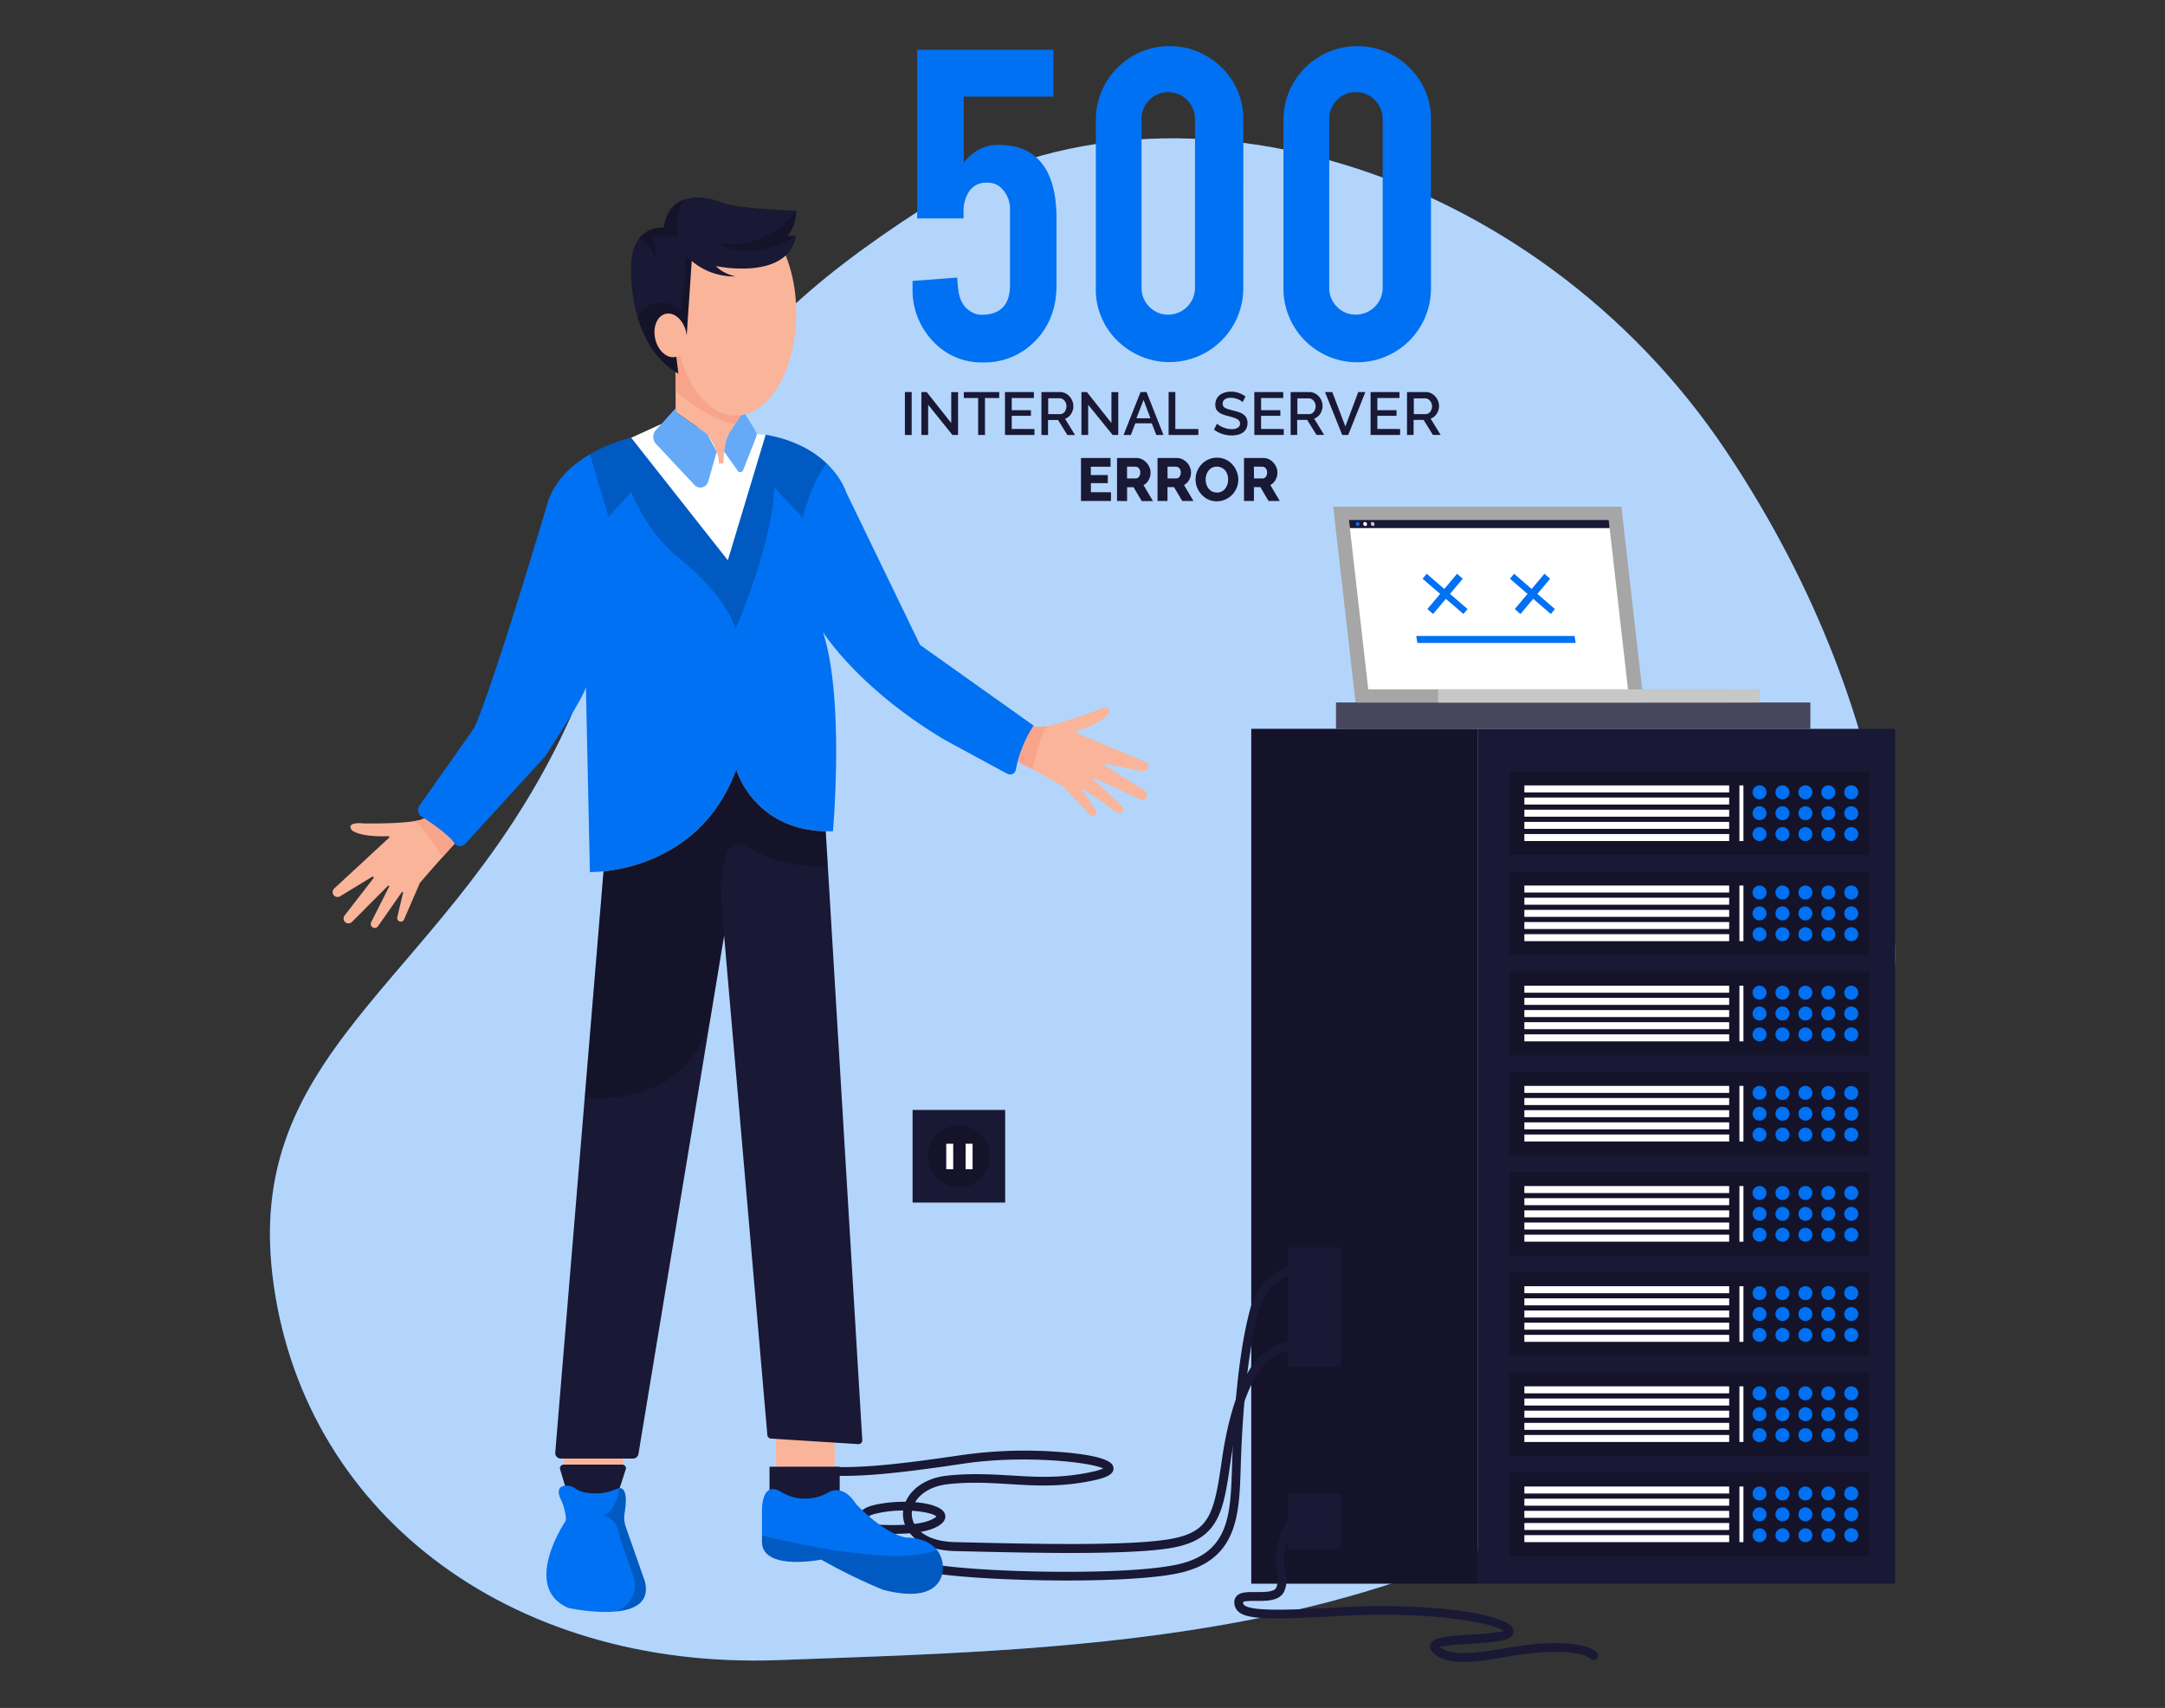 <svg id="b0652510-f7df-4b26-922c-65b208a8413c" data-name="Layer 1" xmlns="http://www.w3.org/2000/svg" width="865.76" height="682.89" viewBox="0 0 865.76 682.89"><rect x="0" y="0" width="865.76" height="682.89" fill="#333333" stroke="none"/><g id="fc7e0b59-37b3-4eb1-be62-c6e880683ca2" data-name="freesvgillustration--background-simple--inject-39"><path d="M690.18,180.25c-76.5-114.4-225.09-159.1-321.74-96.61s-93.13,97.53-140,202.5S97.89,416,108.94,509.75s93.65,158.11,202.63,154,243.55-5.54,341.89-80.28,104-191.17,104-191.17S766.67,294.64,690.18,180.25Z" fill="#0071f2"/><path d="M690.18,180.25c-76.5-114.4-225.09-159.1-321.74-96.61s-93.13,97.53-140,202.5S97.89,416,108.94,509.75s93.65,158.11,202.63,154,243.55-5.54,341.89-80.28,104-191.17,104-191.17S766.67,294.64,690.18,180.25Z" fill="#fff" opacity="0.7" style="isolation:isolate"/></g><rect x="500.37" y="291.42" width="90.64" height="341.78" fill="#191835"/><rect x="500.37" y="291.42" width="90.64" height="341.78" opacity="0.2"/><rect x="591.01" y="291.42" width="166.81" height="341.78" fill="#191835"/><rect x="603.53" y="588.86" width="143.88" height="33.23" opacity="0.2"/><rect x="609.58" y="594.35" width="81.9" height="2.8" fill="#fff"/><rect x="609.58" y="599.22" width="81.9" height="2.8" fill="#fff"/><rect x="609.58" y="604.08" width="81.9" height="2.8" fill="#fff"/><rect x="609.58" y="608.94" width="81.9" height="2.8" fill="#fff"/><rect x="609.58" y="613.8" width="81.9" height="2.8" fill="#fff"/><path d="M706.41,597.14a2.79,2.79,0,1,1-2.79-2.79A2.79,2.79,0,0,1,706.41,597.14Z" fill="#0071f2"/><path d="M715.58,597.14a2.79,2.79,0,1,1-2.79-2.79A2.79,2.79,0,0,1,715.58,597.14Z" fill="#0071f2"/><path d="M724.75,597.14a2.79,2.79,0,1,1-2.78-2.79A2.78,2.78,0,0,1,724.75,597.14Z" fill="#0071f2"/><path d="M733.91,597.14a2.79,2.79,0,1,1-2.78-2.79A2.79,2.79,0,0,1,733.91,597.14Z" fill="#0071f2"/><path d="M743.09,597.14a2.79,2.79,0,1,1-2.79-2.79A2.79,2.79,0,0,1,743.09,597.14Z" fill="#0071f2"/><path d="M706.41,605.48a2.79,2.79,0,1,1-2.79-2.79A2.79,2.79,0,0,1,706.41,605.48Z" fill="#0071f2"/><path d="M715.58,605.48a2.79,2.79,0,1,1-2.79-2.79A2.79,2.79,0,0,1,715.58,605.48Z" fill="#0071f2"/><path d="M724.75,605.48a2.79,2.79,0,1,1-2.78-2.79A2.78,2.78,0,0,1,724.75,605.48Z" fill="#0071f2"/><path d="M733.91,605.48a2.79,2.79,0,1,1-2.78-2.79A2.79,2.79,0,0,1,733.91,605.48Z" fill="#0071f2"/><path d="M743.09,605.48a2.79,2.79,0,1,1-2.79-2.79A2.79,2.79,0,0,1,743.09,605.48Z" fill="#0071f2"/><circle cx="703.63" cy="613.83" r="2.79" fill="#0071f2"/><path d="M715.58,613.83a2.79,2.79,0,1,1-2.79-2.79A2.79,2.79,0,0,1,715.58,613.83Z" fill="#0071f2"/><circle cx="721.97" cy="613.83" r="2.79" fill="#0071f2"/><path d="M733.91,613.83a2.79,2.79,0,1,1-2.78-2.79A2.79,2.79,0,0,1,733.91,613.83Z" fill="#0071f2"/><path d="M743.09,613.83A2.79,2.79,0,1,1,740.3,611,2.79,2.79,0,0,1,743.09,613.83Z" fill="#0071f2"/><rect x="695.58" y="594.35" width="1.6" height="22.25" fill="#fff"/><rect x="603.53" y="548.82" width="143.88" height="33.23" opacity="0.2"/><rect x="609.58" y="554.3" width="81.9" height="2.8" fill="#fff"/><rect x="609.58" y="559.17" width="81.9" height="2.8" fill="#fff"/><rect x="609.58" y="564.03" width="81.9" height="2.8" fill="#fff"/><rect x="609.58" y="568.9" width="81.9" height="2.8" fill="#fff"/><rect x="609.58" y="573.75" width="81.9" height="2.8" fill="#fff"/><path d="M706.41,557.09a2.79,2.79,0,1,1-2.79-2.79A2.79,2.79,0,0,1,706.41,557.09Z" fill="#0071f2"/><path d="M715.58,557.09a2.79,2.79,0,1,1-2.79-2.79A2.79,2.79,0,0,1,715.58,557.09Z" fill="#0071f2"/><path d="M724.75,557.09A2.79,2.79,0,1,1,722,554.3,2.78,2.78,0,0,1,724.75,557.09Z" fill="#0071f2"/><path d="M733.91,557.09a2.79,2.79,0,1,1-2.78-2.79A2.79,2.79,0,0,1,733.91,557.09Z" fill="#0071f2"/><path d="M743.09,557.09a2.79,2.79,0,1,1-2.79-2.79A2.79,2.79,0,0,1,743.09,557.09Z" fill="#0071f2"/><path d="M706.41,565.46a2.79,2.79,0,1,1-2.79-2.79A2.78,2.78,0,0,1,706.41,565.46Z" fill="#0071f2"/><path d="M715.58,565.46a2.79,2.79,0,1,1-2.79-2.79A2.78,2.78,0,0,1,715.58,565.46Z" fill="#0071f2"/><path d="M724.75,565.46a2.79,2.79,0,1,1-2.78-2.79A2.77,2.77,0,0,1,724.75,565.46Z" fill="#0071f2"/><path d="M733.91,565.46a2.79,2.79,0,1,1-2.78-2.79A2.78,2.78,0,0,1,733.91,565.46Z" fill="#0071f2"/><path d="M743.09,565.46a2.79,2.79,0,1,1-2.79-2.79A2.78,2.78,0,0,1,743.09,565.46Z" fill="#0071f2"/><path d="M706.41,573.82a2.79,2.79,0,1,1-2.79-2.79A2.79,2.79,0,0,1,706.41,573.82Z" fill="#0071f2"/><path d="M715.58,573.82a2.79,2.79,0,1,1-2.79-2.79A2.79,2.79,0,0,1,715.58,573.82Z" fill="#0071f2"/><path d="M724.75,573.82A2.79,2.79,0,1,1,722,571,2.78,2.78,0,0,1,724.75,573.82Z" fill="#0071f2"/><path d="M733.91,573.82a2.79,2.79,0,1,1-2.78-2.79A2.79,2.79,0,0,1,733.91,573.82Z" fill="#0071f2"/><path d="M743.09,573.82A2.79,2.79,0,1,1,740.3,571,2.79,2.79,0,0,1,743.09,573.82Z" fill="#0071f2"/><rect x="695.58" y="554.3" width="1.6" height="22.25" fill="#fff"/><rect x="603.53" y="508.77" width="143.88" height="33.23" opacity="0.2"/><rect x="609.58" y="514.27" width="81.9" height="2.8" fill="#fff"/><rect x="609.58" y="519.12" width="81.9" height="2.8" fill="#fff"/><rect x="609.58" y="523.98" width="81.9" height="2.8" fill="#fff"/><rect x="609.58" y="528.85" width="81.9" height="2.8" fill="#fff"/><rect x="609.58" y="533.71" width="81.9" height="2.8" fill="#fff"/><circle cx="703.63" cy="517.04" r="2.79" fill="#0071f2"/><path d="M715.58,517a2.79,2.79,0,1,1-2.79-2.79A2.79,2.79,0,0,1,715.58,517Z" fill="#0071f2"/><circle cx="721.97" cy="517.04" r="2.79" fill="#0071f2"/><path d="M733.91,517a2.79,2.79,0,1,1-2.78-2.79A2.79,2.79,0,0,1,733.91,517Z" fill="#0071f2"/><path d="M743.09,517a2.79,2.79,0,1,1-2.79-2.79A2.79,2.79,0,0,1,743.09,517Z" fill="#0071f2"/><path d="M706.41,525.39a2.79,2.79,0,1,1-2.79-2.79A2.79,2.79,0,0,1,706.41,525.39Z" fill="#0071f2"/><path d="M715.58,525.39a2.79,2.79,0,1,1-2.79-2.79A2.79,2.79,0,0,1,715.58,525.39Z" fill="#0071f2"/><path d="M724.75,525.39A2.79,2.79,0,1,1,722,522.6,2.78,2.78,0,0,1,724.75,525.39Z" fill="#0071f2"/><path d="M733.91,525.39a2.79,2.79,0,1,1-2.78-2.79A2.79,2.79,0,0,1,733.91,525.39Z" fill="#0071f2"/><path d="M743.09,525.39a2.79,2.79,0,1,1-2.79-2.79A2.79,2.79,0,0,1,743.09,525.39Z" fill="#0071f2"/><path d="M706.41,533.73a2.79,2.79,0,1,1-2.79-2.79A2.79,2.79,0,0,1,706.41,533.73Z" fill="#0071f2"/><path d="M715.58,533.73a2.79,2.79,0,1,1-2.79-2.79A2.79,2.79,0,0,1,715.58,533.73Z" fill="#0071f2"/><path d="M724.75,533.73a2.79,2.79,0,1,1-2.78-2.79A2.78,2.78,0,0,1,724.75,533.73Z" fill="#0071f2"/><path d="M733.91,533.73a2.79,2.79,0,1,1-2.78-2.79A2.79,2.79,0,0,1,733.91,533.73Z" fill="#0071f2"/><path d="M743.09,533.73a2.79,2.79,0,1,1-2.79-2.79A2.79,2.79,0,0,1,743.09,533.73Z" fill="#0071f2"/><rect x="695.58" y="514.27" width="1.6" height="22.25" fill="#fff"/><rect x="603.53" y="468.72" width="143.88" height="33.23" opacity="0.2"/><rect x="609.58" y="474.22" width="81.9" height="2.8" fill="#fff"/><rect x="609.58" y="479.07" width="81.9" height="2.8" fill="#fff"/><rect x="609.58" y="483.93" width="81.9" height="2.8" fill="#fff"/><rect x="609.58" y="488.8" width="81.9" height="2.8" fill="#fff"/><rect x="609.58" y="493.66" width="81.9" height="2.8" fill="#fff"/><path d="M706.41,477a2.79,2.79,0,1,1-2.79-2.79A2.79,2.79,0,0,1,706.41,477Z" fill="#0071f2"/><path d="M715.58,477a2.79,2.79,0,1,1-2.79-2.79A2.79,2.79,0,0,1,715.58,477Z" fill="#0071f2"/><path d="M724.75,477A2.79,2.79,0,1,1,722,474.2,2.78,2.78,0,0,1,724.75,477Z" fill="#0071f2"/><path d="M733.91,477a2.79,2.79,0,1,1-2.78-2.79A2.79,2.79,0,0,1,733.91,477Z" fill="#0071f2"/><path d="M743.09,477a2.79,2.79,0,1,1-2.79-2.79A2.79,2.79,0,0,1,743.09,477Z" fill="#0071f2"/><circle cx="703.63" cy="485.34" r="2.79" fill="#0071f2"/><path d="M715.58,485.34a2.79,2.79,0,1,1-2.79-2.79A2.79,2.79,0,0,1,715.58,485.34Z" fill="#0071f2"/><circle cx="721.97" cy="485.34" r="2.79" fill="#0071f2"/><path d="M733.91,485.34a2.79,2.79,0,1,1-2.78-2.79A2.79,2.79,0,0,1,733.91,485.34Z" fill="#0071f2"/><path d="M743.09,485.34a2.79,2.79,0,1,1-2.79-2.79A2.79,2.79,0,0,1,743.09,485.34Z" fill="#0071f2"/><circle cx="703.63" cy="493.68" r="2.79" fill="#0071f2"/><path d="M715.58,493.68a2.79,2.79,0,1,1-2.79-2.79A2.78,2.78,0,0,1,715.58,493.68Z" fill="#0071f2"/><circle cx="721.97" cy="493.68" r="2.79" fill="#0071f2"/><path d="M733.91,493.68a2.79,2.79,0,1,1-2.78-2.79A2.78,2.78,0,0,1,733.91,493.68Z" fill="#0071f2"/><path d="M743.09,493.68a2.79,2.79,0,1,1-2.79-2.79A2.78,2.78,0,0,1,743.09,493.68Z" fill="#0071f2"/><rect x="695.58" y="474.22" width="1.6" height="22.25" fill="#fff"/><rect x="603.53" y="428.67" width="143.88" height="33.23" opacity="0.2"/><rect x="609.58" y="434.17" width="81.9" height="2.8" fill="#fff"/><rect x="609.58" y="439.03" width="81.9" height="2.8" fill="#fff"/><rect x="609.58" y="443.88" width="81.9" height="2.8" fill="#fff"/><rect x="609.58" y="448.75" width="81.9" height="2.8" fill="#fff"/><rect x="609.58" y="453.61" width="81.9" height="2.8" fill="#fff"/><circle cx="703.63" cy="436.95" r="2.79" fill="#0071f2"/><path d="M715.58,437a2.79,2.79,0,1,1-2.79-2.78A2.79,2.79,0,0,1,715.58,437Z" fill="#0071f2"/><circle cx="721.97" cy="436.95" r="2.79" fill="#0071f2"/><path d="M733.91,437a2.79,2.79,0,1,1-2.78-2.78A2.79,2.79,0,0,1,733.91,437Z" fill="#0071f2"/><path d="M743.09,437a2.79,2.79,0,1,1-2.79-2.78A2.79,2.79,0,0,1,743.09,437Z" fill="#0071f2"/><circle cx="703.63" cy="445.29" r="2.79" fill="#0071f2"/><path d="M715.58,445.29a2.79,2.79,0,1,1-2.79-2.79A2.79,2.79,0,0,1,715.58,445.29Z" fill="#0071f2"/><circle cx="721.97" cy="445.29" r="2.79" fill="#0071f2"/><path d="M733.91,445.29a2.79,2.79,0,1,1-2.78-2.79A2.79,2.79,0,0,1,733.91,445.29Z" fill="#0071f2"/><path d="M743.09,445.29a2.79,2.79,0,1,1-2.79-2.79A2.79,2.79,0,0,1,743.09,445.29Z" fill="#0071f2"/><path d="M706.41,453.64a2.79,2.79,0,1,1-2.79-2.79A2.79,2.79,0,0,1,706.41,453.64Z" fill="#0071f2"/><path d="M715.58,453.64a2.79,2.79,0,1,1-2.79-2.79A2.79,2.79,0,0,1,715.58,453.64Z" fill="#0071f2"/><path d="M724.75,453.64a2.79,2.79,0,1,1-2.78-2.79A2.78,2.78,0,0,1,724.75,453.64Z" fill="#0071f2"/><path d="M733.91,453.64a2.79,2.79,0,1,1-2.78-2.79A2.79,2.79,0,0,1,733.91,453.64Z" fill="#0071f2"/><path d="M743.09,453.64a2.79,2.79,0,1,1-2.79-2.79A2.79,2.79,0,0,1,743.09,453.64Z" fill="#0071f2"/><rect x="695.58" y="434.17" width="1.6" height="22.25" fill="#fff"/><rect x="603.53" y="388.62" width="143.88" height="33.23" opacity="0.2"/><rect x="609.58" y="394.12" width="81.9" height="2.8" fill="#fff"/><rect x="609.58" y="398.98" width="81.9" height="2.8" fill="#fff"/><rect x="609.58" y="403.85" width="81.9" height="2.8" fill="#fff"/><rect x="609.58" y="408.7" width="81.9" height="2.8" fill="#fff"/><rect x="609.58" y="413.56" width="81.9" height="2.8" fill="#fff"/><path d="M706.41,396.9a2.79,2.79,0,1,1-2.79-2.78A2.79,2.79,0,0,1,706.41,396.9Z" fill="#0071f2"/><path d="M715.58,396.9a2.79,2.79,0,1,1-2.79-2.78A2.79,2.79,0,0,1,715.58,396.9Z" fill="#0071f2"/><path d="M724.75,396.9a2.79,2.79,0,1,1-2.78-2.78A2.78,2.78,0,0,1,724.75,396.9Z" fill="#0071f2"/><path d="M733.91,396.9a2.79,2.79,0,1,1-2.78-2.78A2.79,2.79,0,0,1,733.91,396.9Z" fill="#0071f2"/><path d="M743.09,396.9a2.79,2.79,0,1,1-2.79-2.78A2.79,2.79,0,0,1,743.09,396.9Z" fill="#0071f2"/><path d="M706.41,405.24a2.79,2.79,0,1,1-2.79-2.79A2.79,2.79,0,0,1,706.41,405.24Z" fill="#0071f2"/><path d="M715.58,405.24a2.79,2.79,0,1,1-2.79-2.79A2.79,2.79,0,0,1,715.58,405.24Z" fill="#0071f2"/><path d="M724.75,405.24a2.79,2.79,0,1,1-2.78-2.79A2.78,2.78,0,0,1,724.75,405.24Z" fill="#0071f2"/><path d="M733.91,405.24a2.79,2.79,0,1,1-2.78-2.79A2.79,2.79,0,0,1,733.91,405.24Z" fill="#0071f2"/><path d="M743.09,405.24a2.79,2.79,0,1,1-2.79-2.79A2.79,2.79,0,0,1,743.09,405.24Z" fill="#0071f2"/><path d="M706.41,413.59a2.79,2.79,0,1,1-2.79-2.79A2.79,2.79,0,0,1,706.41,413.59Z" fill="#0071f2"/><path d="M715.58,413.59a2.79,2.79,0,1,1-2.79-2.79A2.79,2.79,0,0,1,715.58,413.59Z" fill="#0071f2"/><path d="M724.75,413.59A2.79,2.79,0,1,1,722,410.8,2.78,2.78,0,0,1,724.75,413.59Z" fill="#0071f2"/><path d="M733.91,413.59a2.79,2.79,0,1,1-2.78-2.79A2.79,2.79,0,0,1,733.91,413.59Z" fill="#0071f2"/><path d="M743.09,413.59a2.79,2.79,0,1,1-2.79-2.79A2.79,2.79,0,0,1,743.09,413.59Z" fill="#0071f2"/><rect x="695.58" y="394.12" width="1.6" height="22.25" fill="#fff"/><rect x="603.53" y="348.59" width="143.88" height="33.23" opacity="0.2"/><rect x="609.58" y="354.06" width="81.9" height="2.8" fill="#fff"/><rect x="609.58" y="358.93" width="81.9" height="2.8" fill="#fff"/><rect x="609.58" y="363.79" width="81.9" height="2.8" fill="#fff"/><rect x="609.58" y="368.66" width="81.9" height="2.8" fill="#fff"/><rect x="609.58" y="373.51" width="81.9" height="2.8" fill="#fff"/><path d="M706.41,356.85a2.79,2.79,0,1,1-2.79-2.79A2.79,2.79,0,0,1,706.41,356.85Z" fill="#0071f2"/><path d="M715.58,356.85a2.79,2.79,0,1,1-2.79-2.79A2.79,2.79,0,0,1,715.58,356.85Z" fill="#0071f2"/><path d="M724.75,356.85a2.79,2.79,0,1,1-2.78-2.79A2.78,2.78,0,0,1,724.75,356.85Z" fill="#0071f2"/><path d="M733.91,356.85a2.79,2.79,0,1,1-2.78-2.79A2.79,2.79,0,0,1,733.91,356.85Z" fill="#0071f2"/><path d="M743.09,356.85a2.79,2.79,0,1,1-2.79-2.79A2.79,2.79,0,0,1,743.09,356.85Z" fill="#0071f2"/><path d="M706.41,365.2a2.79,2.79,0,1,1-2.79-2.79A2.79,2.79,0,0,1,706.41,365.2Z" fill="#0071f2"/><path d="M715.58,365.2a2.79,2.79,0,1,1-2.79-2.79A2.79,2.79,0,0,1,715.58,365.2Z" fill="#0071f2"/><path d="M724.75,365.2a2.79,2.79,0,1,1-2.78-2.79A2.78,2.78,0,0,1,724.75,365.2Z" fill="#0071f2"/><path d="M733.91,365.2a2.79,2.79,0,1,1-2.78-2.79A2.79,2.79,0,0,1,733.91,365.2Z" fill="#0071f2"/><path d="M743.09,365.2a2.79,2.79,0,1,1-2.79-2.79A2.79,2.79,0,0,1,743.09,365.2Z" fill="#0071f2"/><path d="M706.41,373.54a2.79,2.79,0,1,1-2.79-2.79A2.79,2.79,0,0,1,706.41,373.54Z" fill="#0071f2"/><path d="M715.58,373.54a2.79,2.79,0,1,1-2.79-2.79A2.79,2.79,0,0,1,715.58,373.54Z" fill="#0071f2"/><path d="M724.75,373.54a2.79,2.79,0,1,1-2.78-2.79A2.78,2.78,0,0,1,724.75,373.54Z" fill="#0071f2"/><path d="M733.91,373.54a2.79,2.79,0,1,1-2.78-2.79A2.79,2.79,0,0,1,733.91,373.54Z" fill="#0071f2"/><path d="M743.09,373.54a2.79,2.79,0,1,1-2.79-2.79A2.79,2.79,0,0,1,743.09,373.54Z" fill="#0071f2"/><rect x="695.58" y="354.06" width="1.6" height="22.25" fill="#fff"/><rect x="603.53" y="308.54" width="143.88" height="33.23" opacity="0.2"/><rect x="609.58" y="314.03" width="81.9" height="2.8" fill="#fff"/><rect x="609.58" y="318.88" width="81.9" height="2.8" fill="#fff"/><rect x="609.58" y="323.74" width="81.9" height="2.8" fill="#fff"/><rect x="609.58" y="328.61" width="81.9" height="2.8" fill="#fff"/><rect x="609.58" y="333.47" width="81.9" height="2.8" fill="#fff"/><path d="M706.41,316.8a2.79,2.79,0,1,1-2.79-2.79A2.79,2.79,0,0,1,706.41,316.8Z" fill="#0071f2"/><path d="M715.58,316.8a2.79,2.79,0,1,1-2.79-2.79A2.79,2.79,0,0,1,715.58,316.8Z" fill="#0071f2"/><path d="M724.75,316.8A2.79,2.79,0,1,1,722,314,2.78,2.78,0,0,1,724.75,316.8Z" fill="#0071f2"/><path d="M733.91,316.8a2.79,2.79,0,1,1-2.78-2.79A2.79,2.79,0,0,1,733.91,316.8Z" fill="#0071f2"/><path d="M743.09,316.8A2.79,2.79,0,1,1,740.3,314,2.79,2.79,0,0,1,743.09,316.8Z" fill="#0071f2"/><circle cx="703.63" cy="325.15" r="2.79" fill="#0071f2"/><path d="M715.58,325.15a2.79,2.79,0,1,1-2.79-2.79A2.79,2.79,0,0,1,715.58,325.15Z" fill="#0071f2"/><circle cx="721.97" cy="325.15" r="2.79" fill="#0071f2"/><path d="M733.91,325.15a2.79,2.79,0,1,1-2.78-2.79A2.79,2.79,0,0,1,733.91,325.15Z" fill="#0071f2"/><path d="M743.09,325.15a2.79,2.79,0,1,1-2.79-2.79A2.79,2.79,0,0,1,743.09,325.15Z" fill="#0071f2"/><path d="M706.41,333.49a2.79,2.79,0,1,1-2.79-2.79A2.79,2.79,0,0,1,706.41,333.49Z" fill="#0071f2"/><path d="M715.58,333.49a2.79,2.79,0,1,1-2.79-2.79A2.79,2.79,0,0,1,715.58,333.49Z" fill="#0071f2"/><path d="M724.75,333.49A2.79,2.79,0,1,1,722,330.7,2.78,2.78,0,0,1,724.75,333.49Z" fill="#0071f2"/><path d="M733.91,333.49a2.79,2.79,0,1,1-2.78-2.79A2.79,2.79,0,0,1,733.91,333.49Z" fill="#0071f2"/><path d="M743.09,333.49a2.79,2.79,0,1,1-2.79-2.79A2.79,2.79,0,0,1,743.09,333.49Z" fill="#0071f2"/><rect x="695.58" y="314.03" width="1.6" height="22.25" fill="#fff"/><rect x="534.27" y="280.88" width="189.66" height="10.54" fill="#191835"/><rect x="534.27" y="280.88" width="189.66" height="10.54" fill="#fff" opacity="0.2"/><rect x="514.99" y="498.68" width="21.18" height="47.85" fill="#191835"/><rect x="514.99" y="597.16" width="21.18" height="22.21" fill="#191835"/><rect x="364.93" y="443.79" width="37.03" height="37.03" fill="#191835"/><circle cx="383.44" cy="462.29" r="12.37" opacity="0.2"/><rect x="378.39" y="457.3" width="2.79" height="10.2" fill="#fff"/><rect x="386.14" y="457.3" width="2.79" height="10.2" fill="#fff"/><g id="b6aaaa30-74c7-4e86-bfdf-671de532198b" data-name="freesvgillustration--Device--inject-34"><polygon points="657.3 280.88 542.07 280.88 533.14 202.62 648.38 202.62 657.3 280.88" fill="#a6a6a6"/><polygon points="651.02 275.64 547.15 275.64 539.43 207.87 643.3 207.87 651.02 275.64" fill="#fff"/><polygon points="586.87 243.52 585.21 245.5 568.87 231.39 570.53 229.41 586.87 243.52" fill="#0071f2"/><polygon points="582.66 229.41 584.95 231.39 573.08 245.5 570.8 243.52 582.66 229.41" fill="#0071f2"/><polygon points="621.8 243.52 620.15 245.5 603.81 231.39 605.47 229.41 621.8 243.52" fill="#0071f2"/><polygon points="617.6 229.41 619.88 231.39 608.02 245.5 605.73 243.52 617.6 229.41" fill="#0071f2"/><polygon points="566.78 257.08 566.34 254.29 629.67 254.29 630.11 257.08 566.78 257.08" fill="#0071f2"/><rect x="542.87" y="275.64" width="148.24" height="5.26" fill="#a6a6a6"/><rect x="575.08" y="275.64" width="128.56" height="5.26" fill="#c7c7c7"/><polygon points="643.68 211.16 643.3 207.87 539.43 207.87 539.81 211.16 643.68 211.16" fill="#191835"/><path d="M548.17,209.52a.9.9,0,0,0,.82.81.68.68,0,0,0,.66-.69s0-.08,0-.12a.88.88,0,0,0-.83-.83.69.69,0,0,0-.65.71A.49.49,0,0,0,548.17,209.52Z" fill="#c7c7c7"/><path d="M545.16,209.52a.9.9,0,0,0,.84.81.69.69,0,0,0,.65-.72s0-.06,0-.09a.9.9,0,0,0-.82-.83.7.7,0,0,0-.67.73S545.16,209.49,545.16,209.52Z" fill="#fff"/><path d="M542.16,209.52a.9.9,0,0,0,.83.81.67.67,0,0,0,.65-.69.49.49,0,0,0,0-.12.88.88,0,0,0-.82-.83.69.69,0,0,0-.66.71S542.16,209.48,542.16,209.52Z" fill="#0071f2"/></g><path d="M427.87,620.92c-14.36,0-29.47-.36-41.65-.65l-4.37-.1c-13.92-.33-20.45-7.4-20.75-14.26s5.66-14.57,17.62-15.9c9.39-1,17.56-.54,25.46-.07,10.46.64,20.33,1.24,32.71-1.5a21.34,21.34,0,0,0,4.26-1.29c-5.16-2.59-31.86-5.47-55.45-2-33.56,5-47.29,5.87-63.85,4.16a1.75,1.75,0,0,1-1.56-1.92,1.73,1.73,0,0,1,1.92-1.56c16.22,1.67,29.75.78,63-4.14a180.76,180.76,0,0,1,38.68-1.14c20.49,1.58,21.13,5,21.34,6.14.54,2.93-3.52,4.24-7.57,5.14-12.85,2.84-23.44,2.2-33.67,1.58-7.76-.47-15.77-1-24.86,0-9.83,1.09-14.74,7-14.51,12.26.21,4.86,4.88,10.63,17.33,10.92l4.37.1c25.72.61,64.58,1.54,81.22-1.27,16.16-2.72,17.93-9.79,21.08-31.7,3.11-21.72,9.24-37.06,17.26-43.22a24.11,24.11,0,0,1,18-4.5,1.75,1.75,0,0,1-.52,3.47A20.52,20.52,0,0,0,508,543.38c-7.25,5.57-12.91,20.11-15.89,40.91-2.91,20.24-4.51,31.39-24,34.67C459.13,620.47,444,620.92,427.87,620.92Z" fill="#191835"/><path d="M426.65,631.93c-22.95,0-46.8-1.42-56.39-3.47-10-2.14-21.83-9.08-26-15.77-5.37-.43-11.47-1.1-18.36-2a1.75,1.75,0,1,1,.46-3.47c5.1.67,10.8,1.36,16.47,1.85a5.67,5.67,0,0,1-.07-.82c0-1.75.69-4.9,6.06-6.3,10.54-2.75,26.78-1.71,28.94,3.13.35.78.85,2.81-2.07,4.74-4.48,3-12.86,4-26.76,3.21,4.33,4.7,13.27,10.13,22,12,16.74,3.59,77.47,5.21,99.43.6,21.26-4.47,21.72-19.81,22.31-39.23.56-18.39,2.26-44.19,7.17-62.65,5-18.87,23.5-19.23,23.69-19.23h0a1.76,1.76,0,0,1,0,3.51c-.64,0-16,.38-20.32,16.62-4.83,18.14-6.51,43.65-7.06,61.85-.58,19.29-1.14,37.52-25.09,42.55C461.45,631.09,444.31,631.93,426.65,631.93Zm-80.13-22.58c11.66.83,22.6.63,27.27-2.46a3.44,3.44,0,0,0,.68-.55c-1.72-1.82-14.05-3.8-24.74-1-3.48.91-3.45,2.36-3.44,2.84A4.1,4.1,0,0,0,346.52,609.35Z" fill="#191835"/><path d="M585.17,664.47c-4.56,0-8.48-.77-11.33-3-1.63-1.27-2.25-2.58-1.84-3.9.9-2.9,6.21-3.35,16.31-4,4.17-.25,10.86-.65,13-1.51-4-3.06-28.75-8.14-67.16-5.87-29.57,1.74-36.15.78-39-1.89a4.89,4.89,0,0,1-1.55-3.67,3.47,3.47,0,0,1,1-2.56c1.56-1.57,4.39-1.54,7.67-1.51,3.46,0,7.38.06,8.15-1.93s.53-3.66.14-5.85c-.58-3.3-1.3-7.41,1.22-14.73,4.51-13.09,16.37-12.19,16.49-12.18a1.75,1.75,0,1,1-.32,3.49c-.36,0-9.26-.62-12.86,9.83-2.23,6.46-1.62,9.92-1.08,13,.43,2.44.84,4.74-.32,7.73-1.66,4.25-7.08,4.2-11.45,4.16-1.74,0-4.65,0-5.16.48a1.51,1.51,0,0,0,.45,1.19c2.62,2.43,16.46,2.14,36.44,1,37.37-2.21,67.3,2.44,70.79,8a2.77,2.77,0,0,1,.12,2.88c-1.32,2.38-6,2.9-16.37,3.52-4.3.26-10.56.63-12.71,1.44l.18.14c4.82,3.74,15.42,2,25.67.34A133.22,133.22,0,0,1,618.91,657c15.71-.43,19.25,3.18,19.8,3.9a1.75,1.75,0,0,1-2.74,2.19c-.18-.17-3.4-3-17-2.59a133.74,133.74,0,0,0-16.77,2C596.16,663.5,590.26,664.47,585.17,664.47Z" fill="#191835"/><rect x="225.49" y="576.53" width="23.7" height="15.35" fill="#f9b499"/><rect x="310.26" y="569.52" width="23.53" height="23.53" fill="#f9b499"/><path d="M244.19,602.86l-14.76-.77a1.54,1.54,0,0,1-1.54-1.53l-4-13.42a1.53,1.53,0,0,1,1.53-1.54h23.39a1.54,1.54,0,0,1,1.53,1.54l-4.6,14.18A1.54,1.54,0,0,1,244.19,602.86Z" fill="#191835"/><rect x="307.72" y="586.44" width="28.07" height="16.75" fill="#191835"/><path d="M406.56,304.28s7.62,3.92,18.41,10l10.94,11.57a1.46,1.46,0,0,0,1.89.2h0a1.45,1.45,0,0,0,.39-2l-5.51-8.39a.28.28,0,0,1,.39-.38l13.62,9.55a1.57,1.57,0,0,0,2-.13h0a1.58,1.58,0,0,0,0-2.32l-11.65-11a.28.28,0,0,1,.31-.45l18.54,8.69a2,2,0,0,0,2.62-1h0a2,2,0,0,0-.74-2.46l-15.94-10.07a.4.4,0,0,1,.3-.73l14.73,3a2,2,0,0,0,2.35-1.92h0a2,2,0,0,0-1.2-1.81l-27.57-11.59a.36.36,0,0,1,0-.67c2.69-.85,10.4-3.54,12.89-7.13,0,0,1.85-4.39-5.4-1,0,0-22.61,8.71-24.62,5.87C413.33,290.13,408.23,297,406.56,304.28Z" fill="#f9b499"/><path d="M406.56,304.28l6.4,3.38s3.08-15.21,5.69-17.37c0,0-3.65,1-5.32-.16C413.33,290.13,409.37,294.9,406.56,304.28Z" fill="#f7a48b"/><path d="M181.8,337.33S176,343.61,167.91,353l-6.33,14.62a1.46,1.46,0,0,1-1.71.83h0a1.47,1.47,0,0,1-1-1.75l2.31-9.76a.28.28,0,0,0-.5-.22l-9.53,13.63a1.59,1.59,0,0,1-1.92.55h0a1.6,1.6,0,0,1-.8-2.18l7.21-14.28a.28.28,0,0,0-.44-.32l-14.46,14.5a2,2,0,0,1-2.79,0h0a2,2,0,0,1-.15-2.57l11.54-14.9a.4.4,0,0,0-.53-.59L136,358.37a2,2,0,0,1-2.87-1h0a2,2,0,0,1,.51-2.11l21.95-20.31a.36.36,0,0,0-.25-.62c-2.82.12-11,.23-14.55-2.3,0,0-3.24-3.49,4.72-2.8,0,0,24.23.47,25.15-2.88C170.61,326.34,177.75,331,181.8,337.33Z" fill="#f9b499"/><path d="M181.8,337.33l-4.86,5.37s-8.08-13.26-11.27-14.39c0,0,3.78-.28,4.94-2C170.61,326.34,176,329.47,181.8,337.33Z" fill="#f7a48b"/><path d="M406.24,307.7a2.36,2.36,0,0,1-3.46,1.67l-25-13.55c-34.66-20.62-48.7-43.12-48.7-43.12,8.76,26.68,4,79.65,4,79.65-1,0-1.94,0-2.87,0-29.05-.76-35.77-24.69-35.77-24.69-12.13,33-41,39.46-53.09,40.71a46.74,46.74,0,0,1-5.46.31l-1.59-74.08c-.4,3.58-16.34,27.88-16.34,27.88l-32,35a2.6,2.6,0,0,1-4-.17c-2.87-3.83-9.48-8.34-13.29-10.76a3.19,3.19,0,0,1-.88-4.53l20.61-29.19a21.13,21.13,0,0,0,2.34-4.31C199.63,266.46,219,201,219,201c2.83-9.09,9.92-15.28,16.85-19.32A63.35,63.35,0,0,1,252.41,175l53.77-1.18c11.88,2.07,19.56,6.84,24.41,11.5,6.06,5.8,7.75,11.42,7.75,11.42l29.58,61.11,45.41,32.26A47.66,47.66,0,0,0,406.24,307.7Z" fill="#0071f2"/><path d="M330.59,185.34c-6,6.91-9.58,21.75-9.58,21.75l-11.34-12.2c-.9,23.05-15.55,56.71-15.55,56.71C289.93,237,270.17,222,270.17,222c-11.72-9.86-17.76-25.27-17.76-25.27l-9.06,10-7.47-25.1v0A63.35,63.35,0,0,1,252.41,175l53.77-1.18C318.06,175.91,325.74,180.68,330.59,185.34Z" opacity="0.2"/><polygon points="252.41 175.03 264.52 169.5 302.81 173.63 306.18 173.83 291.05 224.02 252.41 175.03" fill="#fff"/><path d="M270.17,142.69v22l12.61,8.84s4.71,6.18,4.71,11.78h1.77s.29-10.31,2.94-13l4.13-6.19,6.48-16.79-28.58-11Z" fill="#f9b499"/><path d="M270.17,142.69v13.77s14.37,12.23,23.95,13l2.21-3.32v-13L271.7,141.07Z" fill="#f7a48b"/><path d="M270.17,163.24l-7.84,8.69a4.09,4.09,0,0,0,.05,5.55l15.35,16.39a3.2,3.2,0,0,0,5.42-1.3l3.42-11.95-3.79-7.07-12.61-8.84Z" fill="#0071f2"/><path d="M289.64,180.59l5.43,7.68a1.17,1.17,0,0,0,2.05-.25l5.24-13.32a2.53,2.53,0,0,0-.19-2.21L298,165.65l-1.69.53-4.13,6.19S290.33,174.21,289.64,180.59Z" fill="#0071f2"/><path d="M289.64,180.59l5.43,7.68a1.17,1.17,0,0,0,2.05-.25l5.24-13.32a2.53,2.53,0,0,0-.19-2.21L298,165.65l-1.69.53-4.13,6.19S290.33,174.21,289.64,180.59Z" fill="#fff" opacity="0.4"/><path d="M270.17,163.24l-7.84,8.69a4.09,4.09,0,0,0,.05,5.55l15.35,16.39a3.2,3.2,0,0,0,5.42-1.3l3.42-11.95-3.79-7.07-12.61-8.84Z" fill="#fff" opacity="0.4"/><path d="M343.21,577.4l-34.93-2.21a1.51,1.51,0,0,1-1.42-1.38l-17.3-199.73L255.31,581.33a2.2,2.2,0,0,1-2.18,1.85H224.25a2.21,2.21,0,0,1-2.21-2.39l11.79-142,7.51-90.38c12.09-1.25,41-7.75,53.09-40.71,0,0,6.72,23.93,35.77,24.69l.81,13.44,13.81,230A1.52,1.52,0,0,1,343.21,577.4Z" fill="#191835"/><path d="M331,345.79c-17.16,2.89-34.18-8.26-34.18-8.26-12.35-4-7.27,36.55-7.27,36.55l-5.35,32.31c-9,38.2-50.38,32.36-50.38,32.36l7.51-90.38c12.09-1.25,41-7.75,53.09-40.71,0,0,6.72,23.93,35.77,24.69Z" opacity="0.2"/><ellipse cx="294.12" cy="125.23" rx="24.3" ry="40.95" fill="#f9b499"/><path d="M314.89,94.29h3.53c-3.53,18.28-32.1,12.09-32.1,12.09,2.94,3.23,7.8,4.13,7.8,4.13a26,26,0,0,1-17.52-6.18h0l-2,29.75-4.8,3.54,1.48,11.78c-9.06-5.2-13.79-14.14-16.24-22.36a64.83,64.83,0,0,1-2.62-18.88c-.2-6.29,1.18-10.29,3.11-12.81a11.28,11.28,0,0,1,9.85-4.28c1.05-7,4.69-10.22,8.71-11.43a20.59,20.59,0,0,1,9.72-.17,27.18,27.18,0,0,1,4.64,1.47c6.58,2.56,30,3.36,30,3.36C318.13,91.06,314.89,94.29,314.89,94.29Z" fill="#191835"/><path d="M314.89,94.29h3.53c-18.48,11.34-30.74,3.21-30.74,3.21a33.13,33.13,0,0,0,30.69-13.14s.05,0,.05,0C318.1,91.09,314.89,94.29,314.89,94.29Z" opacity="0.2"/><path d="M274.61,134.07l-4.8,3.54,1.48,11.78c-9.06-5.2-13.79-14.14-16.24-22.36,0,0,5.1-11.57,17.41-3,0,0,.7-3.93,1.46-12.31v-9.24l2.67,1.87Z" opacity="0.2"/><path d="M271.09,94.43H260.67c2,3.07,1.19,10.25,1.19,10.25a11.25,11.25,0,0,0-6.32-9.34,11.28,11.28,0,0,1,9.85-4.28c1.05-7,4.69-10.22,8.71-11.43C268.74,84.87,271.09,94.43,271.09,94.43Z" opacity="0.2"/><ellipse cx="268.19" cy="134.07" rx="6.33" ry="8.84" transform="translate(-23.19 63.38) rotate(-12.92)" fill="#f9b499"/><path d="M246.71,644.28c-8.78.94-19.39-1.36-19.39-1.36-17.4-7.48-4.11-30.12-1.51-34.24a2.64,2.64,0,0,0,.53-1.47,23.37,23.37,0,0,0-2.48-8.57c-1.14-3.16.16-4.26,1.73-4.59a6.43,6.43,0,0,1,4.69,1.22c2.84,1.89,7.11,2,10.27,1.71a20.72,20.72,0,0,0,5.95-1.63,4,4,0,0,1,1.26-.31c3.19-.11,2.59,6.21,2,9.93a11.23,11.23,0,0,0,.5,5.63l7.57,21.58C260,640.49,254,643.49,246.71,644.28Z" fill="#0071f2"/><path d="M246.71,644.28h0c10.54-5.36,6.32-14.76,6.32-14.76l-5.24-15c-1-8.63-7.41-8.63-7.41-8.63,5.75,0,7.41-10.88,7.41-10.88,3.19-.11,2.59,6.21,2,9.93a11.23,11.23,0,0,0,.5,5.63l7.57,21.58C260,640.49,254,643.49,246.71,644.28Z" opacity="0.2"/><path d="M353.15,635.64a218.06,218.06,0,0,1-24.75-12.07s-23.71,4.72-23.7-7.22v-12s-.44-13,7.85-7.7a18.6,18.6,0,0,0,18.57.16s5.73-4.09,11.17,4.51c0,0,10.86,11.78,20.07,13.44,0,0,8.17-.25,12.3,4.92a11.27,11.27,0,0,1,2.34,7.15S378.21,642.14,353.15,635.64Z" fill="#0071f2"/><path d="M353.15,635.64a218.06,218.06,0,0,1-24.75-12.07s-23.71,4.72-23.7-7.22v-2.44s51.62,13.46,70,5.82a11.27,11.27,0,0,1,2.34,7.15S378.21,642.14,353.15,635.64Z" opacity="0.2"/><g id="ff8d4da4-0b24-49a3-838f-4658152fa4c6" data-name="freesvgillustration--Texts--inject-34"><path d="M361.86,173.92V156.75h2.71v17.17Z" fill="#191835"/><path d="M371.16,161.84v12.08h-2.71V156.75h2.12l9.82,12.39V156.78h2.73v17.14h-2.24Z" fill="#191835"/><path d="M399.58,159.15h-5.7v14.77h-2.73V159.15h-5.73v-2.38h14.16Z" fill="#191835"/><path d="M413.66,171.53v2.39H401.88V156.75h11.56v2.39h-8.85V164h7.67v2.25h-7.67v5.25Z" fill="#191835"/><path d="M416.46,173.92V156.75h7.43a5,5,0,0,1,2.14.49,5.37,5.37,0,0,1,1.68,1.27,5.88,5.88,0,0,1,1.1,1.79,5.5,5.5,0,0,1,.4,2A5.22,5.22,0,0,1,429,164a5.51,5.51,0,0,1-.68,1.48,4.63,4.63,0,0,1-1.06,1.19,4.14,4.14,0,0,1-1.37.74l4,6.52h-3.06l-3.73-6h-4v6Zm2.71-8.35h4.77a2.23,2.23,0,0,0,1.05-.25,2.52,2.52,0,0,0,.81-.71,3.45,3.45,0,0,0,.48-1.07,3.71,3.71,0,0,0,.19-1.19,3.23,3.23,0,0,0-.23-1.19,3.72,3.72,0,0,0-.59-1,3,3,0,0,0-.87-.69,2.34,2.34,0,0,0-1-.25h-4.62Z" fill="#191835"/><path d="M435.15,161.84v12.08h-2.7V156.75h2.18l9.82,12.39V156.78h2.73v17.14h-2.24Z" fill="#191835"/><path d="M456.1,156.75h2.39l6.77,17.17H462.4l-1.81-4.66H454l-1.79,4.66H449.3Zm3.95,10.5-2.75-7.37-2.86,7.37Z" fill="#191835"/><path d="M467.32,173.92V156.75H470v14.78h9.21v2.39Z" fill="#191835"/><path d="M496.91,160.8a4.31,4.31,0,0,0-.7-.58,6.14,6.14,0,0,0-1.08-.56,8.64,8.64,0,0,0-1.36-.44,6.82,6.82,0,0,0-1.5-.16,4,4,0,0,0-2.53.63,2.07,2.07,0,0,0-.81,1.74,2,2,0,0,0,.25,1,2.5,2.5,0,0,0,.79.69,5.76,5.76,0,0,0,1.34.53c.52.16,1.14.32,1.86.51a20.16,20.16,0,0,1,2.38.69,6.6,6.6,0,0,1,1.78.94,4.15,4.15,0,0,1,1.13,1.37,4.46,4.46,0,0,1,.4,2,5,5,0,0,1-.49,2.25,4.27,4.27,0,0,1-1.36,1.53,5.62,5.62,0,0,1-2,.87,10.19,10.19,0,0,1-2.45.29,12.15,12.15,0,0,1-3.78-.6,10.69,10.69,0,0,1-3.31-1.73l1.2-2.38a4.35,4.35,0,0,0,.9.7,9,9,0,0,0,1.38.72,14.09,14.09,0,0,0,1.7.56,7.73,7.73,0,0,0,1.91.22A4.54,4.54,0,0,0,495,171a1.8,1.8,0,0,0,.87-1.64,1.76,1.76,0,0,0-.33-1.09,2.83,2.83,0,0,0-.93-.76,8.85,8.85,0,0,0-1.47-.59c-.59-.18-1.19-.37-2-.56a19.42,19.42,0,0,1-2.24-.71,5.57,5.57,0,0,1-1.59-.91,3.58,3.58,0,0,1-1-1.19,4.46,4.46,0,0,1-.32-1.73,5,5,0,0,1,.48-2.23,4.62,4.62,0,0,1,1.32-1.65,5.74,5.74,0,0,1,2-1,8.62,8.62,0,0,1,2.47-.35,9,9,0,0,1,3.21.56,11.08,11.08,0,0,1,2.59,1.37Z" fill="#191835"/><path d="M513.36,171.53v2.39H501.59V156.75h11.56v2.39H504.3V164H512v2.25H504.3v5.25Z" fill="#191835"/><path d="M516.11,173.92V156.75h7.48a4.89,4.89,0,0,1,2.13.49,5.37,5.37,0,0,1,1.68,1.27,5.88,5.88,0,0,1,1.1,1.79,5.32,5.32,0,0,1,.37,2,5.52,5.52,0,0,1-.25,1.66,5.81,5.81,0,0,1-.67,1.48,4.67,4.67,0,0,1-1.07,1.19,4.24,4.24,0,0,1-1.37.74l4,6.52h-3.06l-3.72-6h-4v6Zm2.7-8.35h4.78a2.29,2.29,0,0,0,1-.25,2.75,2.75,0,0,0,.81-.71,3.18,3.18,0,0,0,.52-1,3.76,3.76,0,0,0,.2-1.19,3.28,3.28,0,0,0-.23-1.2,3.8,3.8,0,0,0-.6-1,3,3,0,0,0-.87-.69,2.18,2.18,0,0,0-1-.25h-4.6Z" fill="#191835"/><path d="M532.77,156.75,538,170.52l5.15-13.77H546l-6.87,17.17h-2.39l-6.88-17.17Z" fill="#191835"/><path d="M559.89,171.53v2.39H548.08V156.75h11.56v2.39h-8.86V164h7.67v2.25h-7.67v5.25Z" fill="#191835"/><path d="M562.65,173.92V156.75h7.48a5,5,0,0,1,2.14.49,5.37,5.37,0,0,1,1.68,1.27,5.88,5.88,0,0,1,1.1,1.79,5.5,5.5,0,0,1,.4,2,5.22,5.22,0,0,1-.25,1.66,5.48,5.48,0,0,1-.67,1.48,4.84,4.84,0,0,1-1.07,1.19,4.24,4.24,0,0,1-1.37.74l4,6.52H573l-3.72-6h-4v6Zm2.71-8.35h4.77a2.23,2.23,0,0,0,1-.25,2.52,2.52,0,0,0,.81-.71,3.54,3.54,0,0,0,.53-1,3.75,3.75,0,0,0,.19-1.19,3.28,3.28,0,0,0-.23-1.2,3.66,3.66,0,0,0-.59-1,3,3,0,0,0-.87-.69,2.25,2.25,0,0,0-1-.25h-4.6Z" fill="#191835"/><path d="M444.27,196.81v3.48h-12V183.13H444.1v3.48h-7.88v3.33H443v3.22h-6.76v3.65Z" fill="#191835"/><path d="M446.69,200.29V183.13h7.73a5,5,0,0,1,2.24.5,6.18,6.18,0,0,1,1.83,1.38,6.63,6.63,0,0,1,1.19,1.86,5.43,5.43,0,0,1,.42,2.1,6.13,6.13,0,0,1-.19,1.54,6.39,6.39,0,0,1-.55,1.39,6,6,0,0,1-.88,1.19,5.15,5.15,0,0,1-1.2.88l3.77,6.38h-4.47l-3.28-5.53h-2.59v5.53Zm4-9h3.58a1.5,1.5,0,0,0,1.19-.67,2.72,2.72,0,0,0,.52-1.7,2.41,2.41,0,0,0-.59-1.7,1.69,1.69,0,0,0-1.19-.62h-3.51Z" fill="#191835"/><path d="M462.89,200.29V183.13h7.73a5,5,0,0,1,2.24.5,6.26,6.26,0,0,1,3,3.2,5.4,5.4,0,0,1,.43,2.1,6.2,6.2,0,0,1-.2,1.54,6.31,6.31,0,0,1-.55,1.38,5.39,5.39,0,0,1-.88,1.19,5.1,5.1,0,0,1-1.19.88l3.78,6.39h-4.48l-3.29-5.54h-2.61v5.54Zm4-9h3.58a1.5,1.5,0,0,0,1.19-.67,2.72,2.72,0,0,0,.52-1.7,2.41,2.41,0,0,0-.59-1.7,1.69,1.69,0,0,0-1.25-.62h-3.46Z" fill="#191835"/><path d="M486.61,200.44a8.06,8.06,0,0,1-3.49-.75,8.82,8.82,0,0,1-2.68-2,9.18,9.18,0,0,1-1.73-2.79,8.84,8.84,0,0,1-.61-3.25,8.43,8.43,0,0,1,.63-3.25,8.7,8.7,0,0,1,4.51-4.69,8.28,8.28,0,0,1,3.44-.71,8.19,8.19,0,0,1,3.48.74,8.37,8.37,0,0,1,2.68,2,8.9,8.9,0,0,1,1.72,2.8,8.63,8.63,0,0,1,0,6.45,9,9,0,0,1-1.78,2.77,8.63,8.63,0,0,1-2.71,1.92A8.14,8.14,0,0,1,486.61,200.44Zm-4.48-8.71a6.64,6.64,0,0,0,.29,1.93,5.42,5.42,0,0,0,.86,1.65,4.31,4.31,0,0,0,1.42,1.19,4.16,4.16,0,0,0,1.93.43,4.05,4.05,0,0,0,3.39-1.66,5.44,5.44,0,0,0,.83-1.67,7.08,7.08,0,0,0,.28-1.89,6.52,6.52,0,0,0-.29-1.92,4.94,4.94,0,0,0-.87-1.65,4.33,4.33,0,0,0-1.42-1.13,4.57,4.57,0,0,0-3.89,0,4.37,4.37,0,0,0-1.41,1.19,5.41,5.41,0,0,0-.84,1.66,7,7,0,0,0-.28,1.87Z" fill="#191835"/><path d="M497.46,200.29V183.13h7.74a4.92,4.92,0,0,1,2.23.5,5.84,5.84,0,0,1,1.78,1.34,6.16,6.16,0,0,1,1.19,1.86,5.58,5.58,0,0,1,.42,2.1,6.19,6.19,0,0,1-.19,1.54,6.34,6.34,0,0,1-.56,1.38,4.9,4.9,0,0,1-.88,1.19,5.15,5.15,0,0,1-1.2.88l3.77,6.39h-4.47L504,194.77h-2.57v5.54Zm4-9H505a1.5,1.5,0,0,0,1.19-.67,2.72,2.72,0,0,0,.52-1.7,2.5,2.5,0,0,0-.59-1.7,1.72,1.72,0,0,0-1.25-.62h-3.45Z" fill="#191835"/><path d="M385.39,38.62V65.11a17.93,17.93,0,0,1,7.8-6.1,16.15,16.15,0,0,1,6.23-1.09q12.22,0,18.07,8.57,5,7.4,5,20.88V114q0,13.7-8.67,22.47A28,28,0,0,1,393,144.9,26.27,26.27,0,0,1,372.69,136a29.47,29.47,0,0,1-7.77-20.68v-3l17.81-1.34.39,4.24q.7,7.38,6,9.85a7.51,7.51,0,0,0,3.36.79q11.42,0,11.41-11.93V83.72a11.49,11.49,0,0,0-4-9,7.61,7.61,0,0,0-5.25-1.67,8,8,0,0,0-7.32,3.85,13.58,13.58,0,0,0-2,7.08v3.35H366.78V19.9h54.47V38.62Z" fill="#0071f2"/><path d="M497.17,115.35a29.54,29.54,0,0,1-50.37,20.83,28.34,28.34,0,0,1-8.59-20.83V48A29.52,29.52,0,0,1,488.63,27.1,28.6,28.6,0,0,1,497.2,48Zm-19.3-67.77a10.73,10.73,0,0,0-10.73-10.74h0A10.22,10.22,0,0,0,459.6,40a10.39,10.39,0,0,0-3.1,7.59v67.47a10.39,10.39,0,0,0,3.1,7.59,10.22,10.22,0,0,0,7.54,3.15,10.73,10.73,0,0,0,10.73-10.74Z" fill="#0071f2"/><path d="M572.23,115.35a29.5,29.5,0,0,1-59,0V48A29.54,29.54,0,0,1,563.67,27.1,28.59,28.59,0,0,1,572.23,48ZM552.92,47.58a10.74,10.74,0,0,0-10.74-10.74h0A10.18,10.18,0,0,0,534.64,40a10.47,10.47,0,0,0-3.1,7.59v67.47a10.39,10.39,0,0,0,3.1,7.59,10.22,10.22,0,0,0,7.54,3.15,10.74,10.74,0,0,0,10.74-10.74Z" fill="#0071f2"/></g></svg>